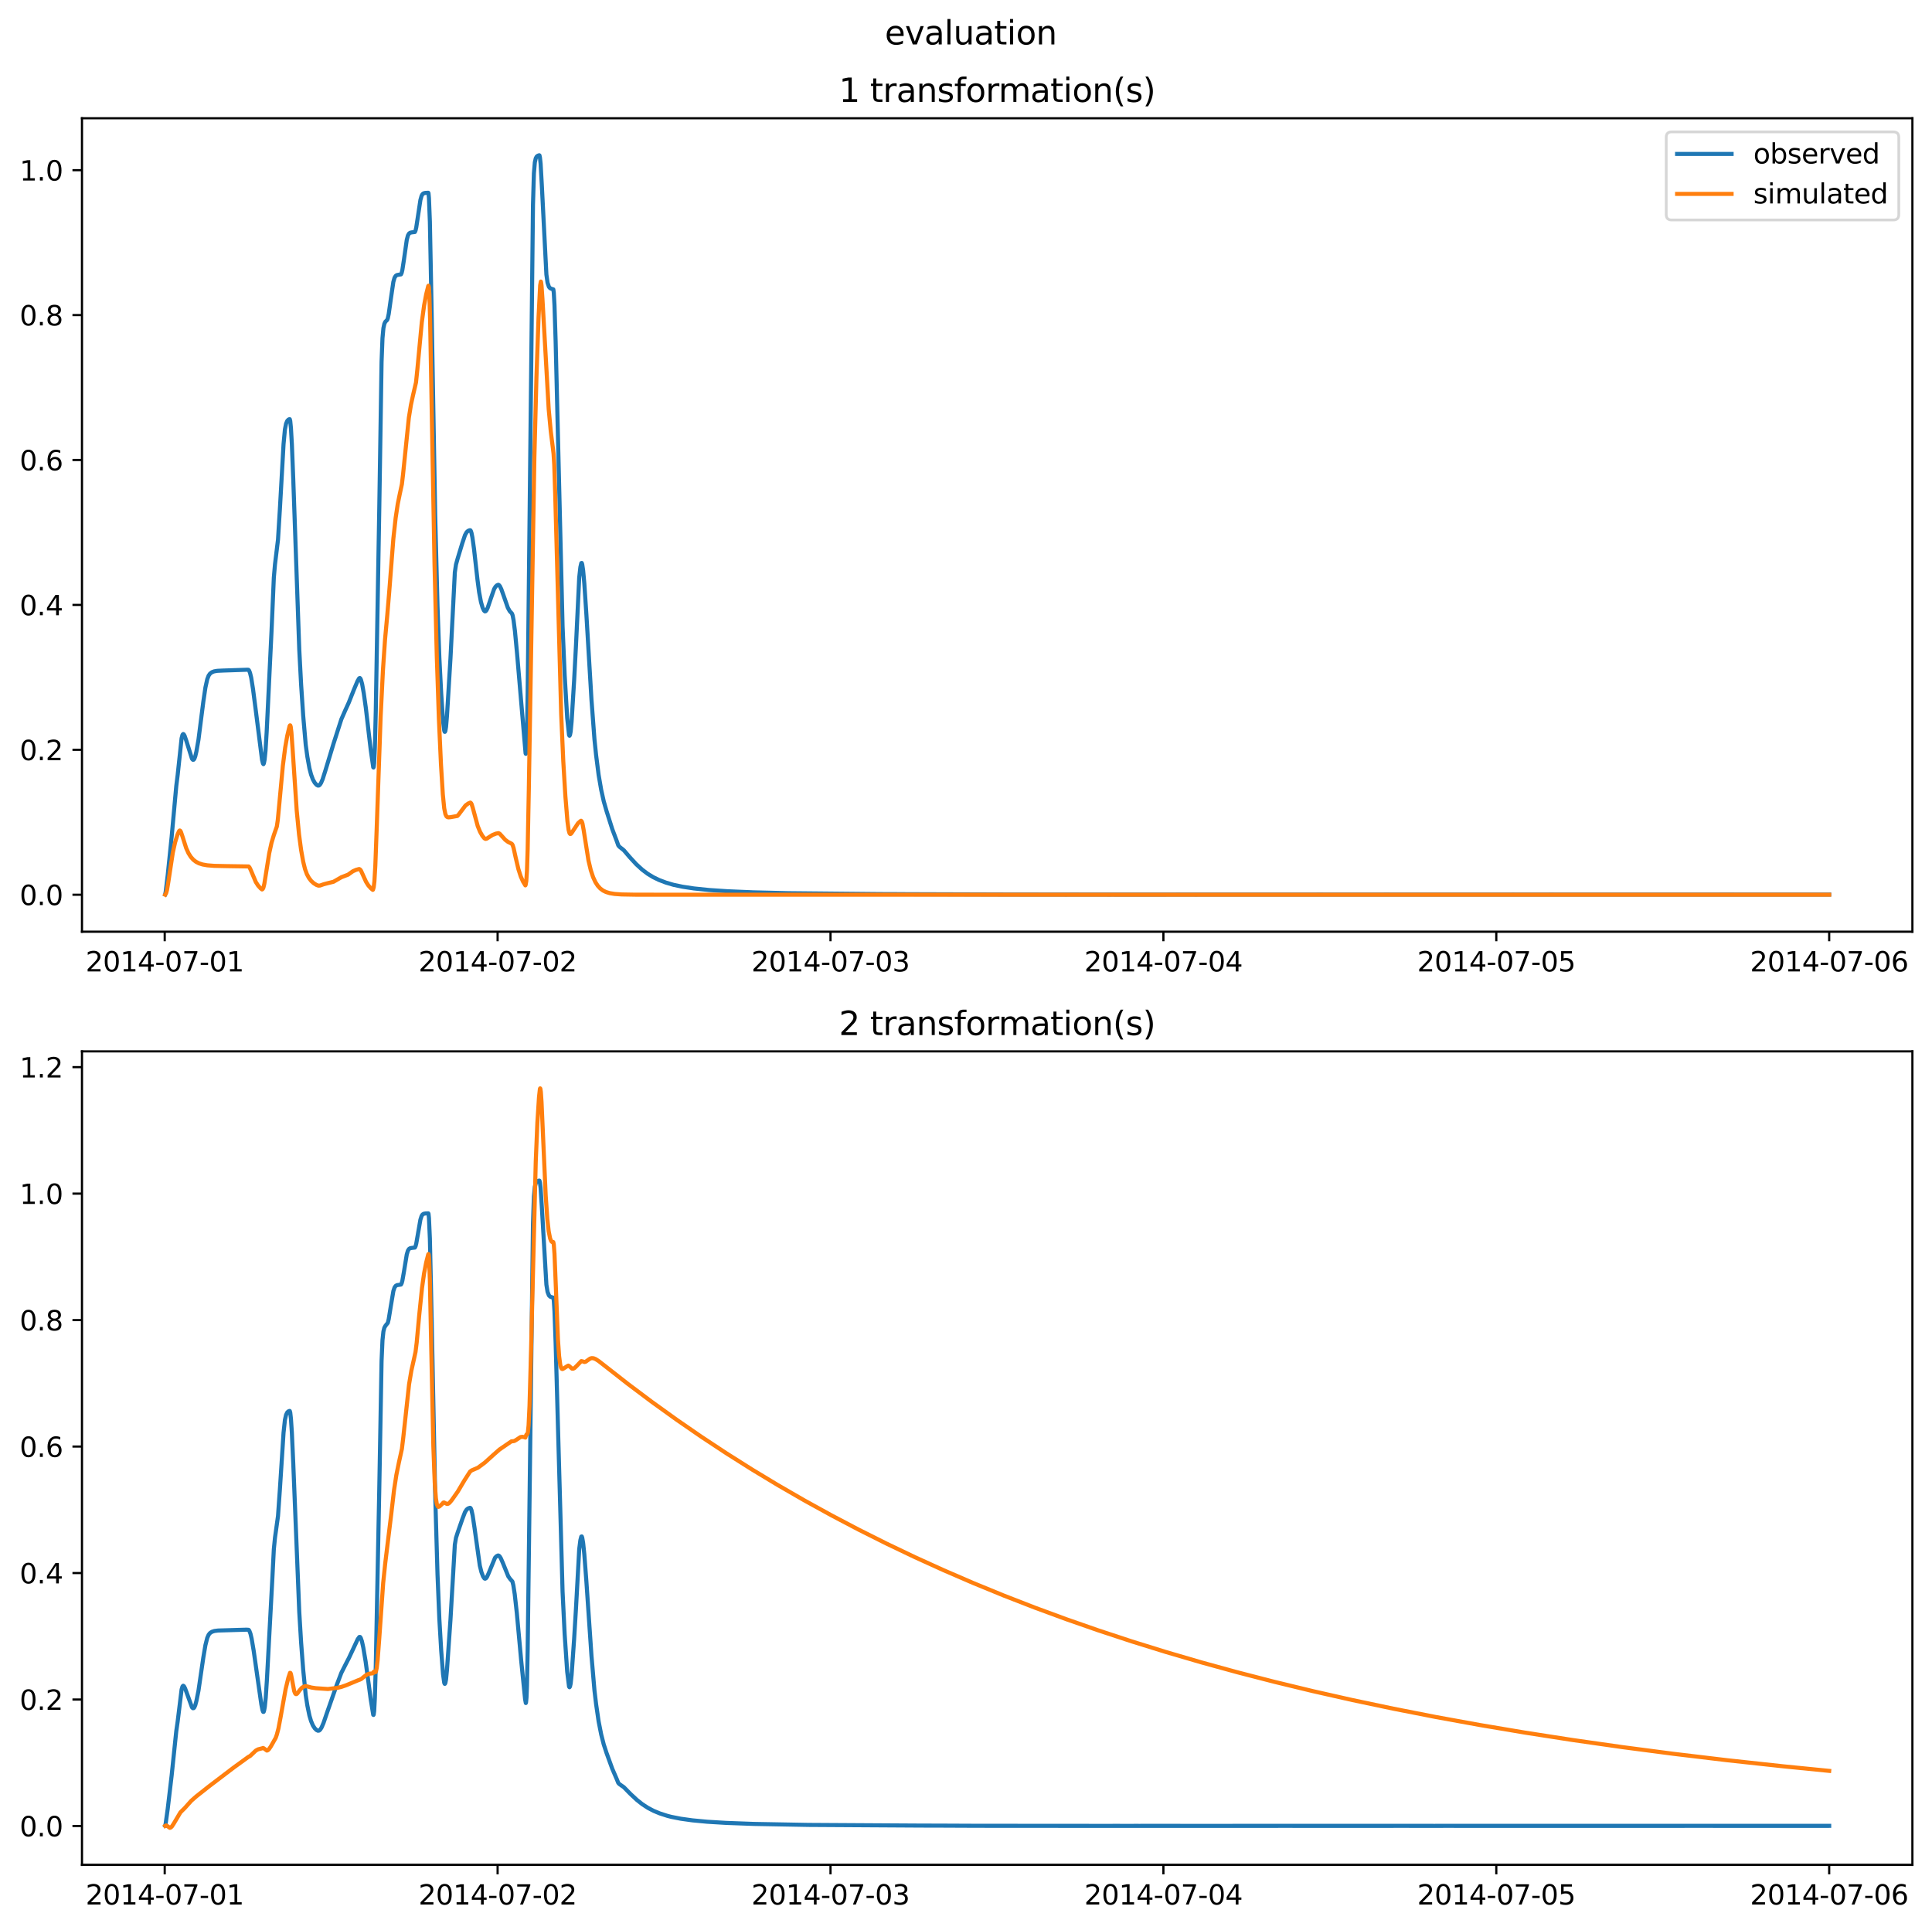 <?xml version="1.0" encoding="utf-8" standalone="no"?>
<!DOCTYPE svg PUBLIC "-//W3C//DTD SVG 1.1//EN"
  "http://www.w3.org/Graphics/SVG/1.1/DTD/svg11.dtd">
<svg xmlns:xlink="http://www.w3.org/1999/xlink" width="709.427pt" height="708.798pt" viewBox="0 0 709.427 708.798" xmlns="http://www.w3.org/2000/svg" version="1.1">
 <defs>
  <style type="text/css">*{stroke-linejoin: round; stroke-linecap: butt}</style>
 </defs>
 <g id="figure_1">
  <g id="patch_1">
   <path d="M 0 708.798 
L 709.427 708.798 
L 709.427 0 
L 0 0 
z
" style="fill: #ffffff"/>
  </g>
  <g id="axes_1">
   <g id="patch_2">
    <path d="M 30.103 342.2 
L 702.227 342.2 
L 702.227 43.44 
L 30.103 43.44 
z
" style="fill: #ffffff"/>
   </g>
   <g id="matplotlib.axis_1">
    <g id="xtick_1">
     <g id="line2d_1">
      <defs>
       <path id="m07d5204e53" d="M 0 0 
L 0 3.5 
" style="stroke: #000000; stroke-width: 0.8"/>
      </defs>
      <g>
       <use xlink:href="#m07d5204e53" x="60.484" y="342.2" style="stroke: #000000; stroke-width: 0.8"/>
      </g>
     </g>
     <g id="text_1">
      <!-- 2014-07-01 -->
      <g transform="translate(31.427 356.798) scale(0.1 -0.1)">
       <defs>
        <path id="DejaVuSans-32" d="M 1228 531 
L 3431 531 
L 3431 0 
L 469 0 
L 469 531 
Q 828 903 1448 1529 
Q 2069 2156 2228 2338 
Q 2531 2678 2651 2914 
Q 2772 3150 2772 3378 
Q 2772 3750 2511 3984 
Q 2250 4219 1831 4219 
Q 1534 4219 1204 4116 
Q 875 4013 500 3803 
L 500 4441 
Q 881 4594 1212 4672 
Q 1544 4750 1819 4750 
Q 2544 4750 2975 4387 
Q 3406 4025 3406 3419 
Q 3406 3131 3298 2873 
Q 3191 2616 2906 2266 
Q 2828 2175 2409 1742 
Q 1991 1309 1228 531 
z
" transform="scale(0.016)"/>
        <path id="DejaVuSans-30" d="M 2034 4250 
Q 1547 4250 1301 3770 
Q 1056 3291 1056 2328 
Q 1056 1369 1301 889 
Q 1547 409 2034 409 
Q 2525 409 2770 889 
Q 3016 1369 3016 2328 
Q 3016 3291 2770 3770 
Q 2525 4250 2034 4250 
z
M 2034 4750 
Q 2819 4750 3233 4129 
Q 3647 3509 3647 2328 
Q 3647 1150 3233 529 
Q 2819 -91 2034 -91 
Q 1250 -91 836 529 
Q 422 1150 422 2328 
Q 422 3509 836 4129 
Q 1250 4750 2034 4750 
z
" transform="scale(0.016)"/>
        <path id="DejaVuSans-31" d="M 794 531 
L 1825 531 
L 1825 4091 
L 703 3866 
L 703 4441 
L 1819 4666 
L 2450 4666 
L 2450 531 
L 3481 531 
L 3481 0 
L 794 0 
L 794 531 
z
" transform="scale(0.016)"/>
        <path id="DejaVuSans-34" d="M 2419 4116 
L 825 1625 
L 2419 1625 
L 2419 4116 
z
M 2253 4666 
L 3047 4666 
L 3047 1625 
L 3713 1625 
L 3713 1100 
L 3047 1100 
L 3047 0 
L 2419 0 
L 2419 1100 
L 313 1100 
L 313 1709 
L 2253 4666 
z
" transform="scale(0.016)"/>
        <path id="DejaVuSans-2d" d="M 313 2009 
L 1997 2009 
L 1997 1497 
L 313 1497 
L 313 2009 
z
" transform="scale(0.016)"/>
        <path id="DejaVuSans-37" d="M 525 4666 
L 3525 4666 
L 3525 4397 
L 1831 0 
L 1172 0 
L 2766 4134 
L 525 4134 
L 525 4666 
z
" transform="scale(0.016)"/>
       </defs>
       <use xlink:href="#DejaVuSans-32"/>
       <use xlink:href="#DejaVuSans-30" x="63.623"/>
       <use xlink:href="#DejaVuSans-31" x="127.246"/>
       <use xlink:href="#DejaVuSans-34" x="190.869"/>
       <use xlink:href="#DejaVuSans-2d" x="254.492"/>
       <use xlink:href="#DejaVuSans-30" x="290.576"/>
       <use xlink:href="#DejaVuSans-37" x="354.199"/>
       <use xlink:href="#DejaVuSans-2d" x="417.822"/>
       <use xlink:href="#DejaVuSans-30" x="453.906"/>
       <use xlink:href="#DejaVuSans-31" x="517.529"/>
      </g>
     </g>
    </g>
    <g id="xtick_2">
     <g id="line2d_2">
      <g>
       <use xlink:href="#m07d5204e53" x="182.723" y="342.2" style="stroke: #000000; stroke-width: 0.8"/>
      </g>
     </g>
     <g id="text_2">
      <!-- 2014-07-02 -->
      <g transform="translate(153.665 356.798) scale(0.1 -0.1)">
       <use xlink:href="#DejaVuSans-32"/>
       <use xlink:href="#DejaVuSans-30" x="63.623"/>
       <use xlink:href="#DejaVuSans-31" x="127.246"/>
       <use xlink:href="#DejaVuSans-34" x="190.869"/>
       <use xlink:href="#DejaVuSans-2d" x="254.492"/>
       <use xlink:href="#DejaVuSans-30" x="290.576"/>
       <use xlink:href="#DejaVuSans-37" x="354.199"/>
       <use xlink:href="#DejaVuSans-2d" x="417.822"/>
       <use xlink:href="#DejaVuSans-30" x="453.906"/>
       <use xlink:href="#DejaVuSans-32" x="517.529"/>
      </g>
     </g>
    </g>
    <g id="xtick_3">
     <g id="line2d_3">
      <g>
       <use xlink:href="#m07d5204e53" x="304.961" y="342.2" style="stroke: #000000; stroke-width: 0.8"/>
      </g>
     </g>
     <g id="text_3">
      <!-- 2014-07-03 -->
      <g transform="translate(275.903 356.798) scale(0.1 -0.1)">
       <defs>
        <path id="DejaVuSans-33" d="M 2597 2516 
Q 3050 2419 3304 2112 
Q 3559 1806 3559 1356 
Q 3559 666 3084 287 
Q 2609 -91 1734 -91 
Q 1441 -91 1130 -33 
Q 819 25 488 141 
L 488 750 
Q 750 597 1062 519 
Q 1375 441 1716 441 
Q 2309 441 2620 675 
Q 2931 909 2931 1356 
Q 2931 1769 2642 2001 
Q 2353 2234 1838 2234 
L 1294 2234 
L 1294 2753 
L 1863 2753 
Q 2328 2753 2575 2939 
Q 2822 3125 2822 3475 
Q 2822 3834 2567 4026 
Q 2313 4219 1838 4219 
Q 1578 4219 1281 4162 
Q 984 4106 628 3988 
L 628 4550 
Q 988 4650 1302 4700 
Q 1616 4750 1894 4750 
Q 2613 4750 3031 4423 
Q 3450 4097 3450 3541 
Q 3450 3153 3228 2886 
Q 3006 2619 2597 2516 
z
" transform="scale(0.016)"/>
       </defs>
       <use xlink:href="#DejaVuSans-32"/>
       <use xlink:href="#DejaVuSans-30" x="63.623"/>
       <use xlink:href="#DejaVuSans-31" x="127.246"/>
       <use xlink:href="#DejaVuSans-34" x="190.869"/>
       <use xlink:href="#DejaVuSans-2d" x="254.492"/>
       <use xlink:href="#DejaVuSans-30" x="290.576"/>
       <use xlink:href="#DejaVuSans-37" x="354.199"/>
       <use xlink:href="#DejaVuSans-2d" x="417.822"/>
       <use xlink:href="#DejaVuSans-30" x="453.906"/>
       <use xlink:href="#DejaVuSans-33" x="517.529"/>
      </g>
     </g>
    </g>
    <g id="xtick_4">
     <g id="line2d_4">
      <g>
       <use xlink:href="#m07d5204e53" x="427.199" y="342.2" style="stroke: #000000; stroke-width: 0.8"/>
      </g>
     </g>
     <g id="text_4">
      <!-- 2014-07-04 -->
      <g transform="translate(398.141 356.798) scale(0.1 -0.1)">
       <use xlink:href="#DejaVuSans-32"/>
       <use xlink:href="#DejaVuSans-30" x="63.623"/>
       <use xlink:href="#DejaVuSans-31" x="127.246"/>
       <use xlink:href="#DejaVuSans-34" x="190.869"/>
       <use xlink:href="#DejaVuSans-2d" x="254.492"/>
       <use xlink:href="#DejaVuSans-30" x="290.576"/>
       <use xlink:href="#DejaVuSans-37" x="354.199"/>
       <use xlink:href="#DejaVuSans-2d" x="417.822"/>
       <use xlink:href="#DejaVuSans-30" x="453.906"/>
       <use xlink:href="#DejaVuSans-34" x="517.529"/>
      </g>
     </g>
    </g>
    <g id="xtick_5">
     <g id="line2d_5">
      <g>
       <use xlink:href="#m07d5204e53" x="549.437" y="342.2" style="stroke: #000000; stroke-width: 0.8"/>
      </g>
     </g>
     <g id="text_5">
      <!-- 2014-07-05 -->
      <g transform="translate(520.38 356.798) scale(0.1 -0.1)">
       <defs>
        <path id="DejaVuSans-35" d="M 691 4666 
L 3169 4666 
L 3169 4134 
L 1269 4134 
L 1269 2991 
Q 1406 3038 1543 3061 
Q 1681 3084 1819 3084 
Q 2600 3084 3056 2656 
Q 3513 2228 3513 1497 
Q 3513 744 3044 326 
Q 2575 -91 1722 -91 
Q 1428 -91 1123 -41 
Q 819 9 494 109 
L 494 744 
Q 775 591 1075 516 
Q 1375 441 1709 441 
Q 2250 441 2565 725 
Q 2881 1009 2881 1497 
Q 2881 1984 2565 2268 
Q 2250 2553 1709 2553 
Q 1456 2553 1204 2497 
Q 953 2441 691 2322 
L 691 4666 
z
" transform="scale(0.016)"/>
       </defs>
       <use xlink:href="#DejaVuSans-32"/>
       <use xlink:href="#DejaVuSans-30" x="63.623"/>
       <use xlink:href="#DejaVuSans-31" x="127.246"/>
       <use xlink:href="#DejaVuSans-34" x="190.869"/>
       <use xlink:href="#DejaVuSans-2d" x="254.492"/>
       <use xlink:href="#DejaVuSans-30" x="290.576"/>
       <use xlink:href="#DejaVuSans-37" x="354.199"/>
       <use xlink:href="#DejaVuSans-2d" x="417.822"/>
       <use xlink:href="#DejaVuSans-30" x="453.906"/>
       <use xlink:href="#DejaVuSans-35" x="517.529"/>
      </g>
     </g>
    </g>
    <g id="xtick_6">
     <g id="line2d_6">
      <g>
       <use xlink:href="#m07d5204e53" x="671.676" y="342.2" style="stroke: #000000; stroke-width: 0.8"/>
      </g>
     </g>
     <g id="text_6">
      <!-- 2014-07-06 -->
      <g transform="translate(642.618 356.798) scale(0.1 -0.1)">
       <defs>
        <path id="DejaVuSans-36" d="M 2113 2584 
Q 1688 2584 1439 2293 
Q 1191 2003 1191 1497 
Q 1191 994 1439 701 
Q 1688 409 2113 409 
Q 2538 409 2786 701 
Q 3034 994 3034 1497 
Q 3034 2003 2786 2293 
Q 2538 2584 2113 2584 
z
M 3366 4563 
L 3366 3988 
Q 3128 4100 2886 4159 
Q 2644 4219 2406 4219 
Q 1781 4219 1451 3797 
Q 1122 3375 1075 2522 
Q 1259 2794 1537 2939 
Q 1816 3084 2150 3084 
Q 2853 3084 3261 2657 
Q 3669 2231 3669 1497 
Q 3669 778 3244 343 
Q 2819 -91 2113 -91 
Q 1303 -91 875 529 
Q 447 1150 447 2328 
Q 447 3434 972 4092 
Q 1497 4750 2381 4750 
Q 2619 4750 2861 4703 
Q 3103 4656 3366 4563 
z
" transform="scale(0.016)"/>
       </defs>
       <use xlink:href="#DejaVuSans-32"/>
       <use xlink:href="#DejaVuSans-30" x="63.623"/>
       <use xlink:href="#DejaVuSans-31" x="127.246"/>
       <use xlink:href="#DejaVuSans-34" x="190.869"/>
       <use xlink:href="#DejaVuSans-2d" x="254.492"/>
       <use xlink:href="#DejaVuSans-30" x="290.576"/>
       <use xlink:href="#DejaVuSans-37" x="354.199"/>
       <use xlink:href="#DejaVuSans-2d" x="417.822"/>
       <use xlink:href="#DejaVuSans-30" x="453.906"/>
       <use xlink:href="#DejaVuSans-36" x="517.529"/>
      </g>
     </g>
    </g>
   </g>
   <g id="matplotlib.axis_2">
    <g id="ytick_1">
     <g id="line2d_7">
      <defs>
       <path id="ma432efd059" d="M 0 0 
L -3.5 0 
" style="stroke: #000000; stroke-width: 0.8"/>
      </defs>
      <g>
       <use xlink:href="#ma432efd059" x="30.103" y="328.62" style="stroke: #000000; stroke-width: 0.8"/>
      </g>
     </g>
     <g id="text_7">
      <!-- 0.0 -->
      <g transform="translate(7.2 332.419) scale(0.1 -0.1)">
       <defs>
        <path id="DejaVuSans-2e" d="M 684 794 
L 1344 794 
L 1344 0 
L 684 0 
L 684 794 
z
" transform="scale(0.016)"/>
       </defs>
       <use xlink:href="#DejaVuSans-30"/>
       <use xlink:href="#DejaVuSans-2e" x="63.623"/>
       <use xlink:href="#DejaVuSans-30" x="95.41"/>
      </g>
     </g>
    </g>
    <g id="ytick_2">
     <g id="line2d_8">
      <g>
       <use xlink:href="#ma432efd059" x="30.103" y="275.396" style="stroke: #000000; stroke-width: 0.8"/>
      </g>
     </g>
     <g id="text_8">
      <!-- 0.2 -->
      <g transform="translate(7.2 279.195) scale(0.1 -0.1)">
       <use xlink:href="#DejaVuSans-30"/>
       <use xlink:href="#DejaVuSans-2e" x="63.623"/>
       <use xlink:href="#DejaVuSans-32" x="95.41"/>
      </g>
     </g>
    </g>
    <g id="ytick_3">
     <g id="line2d_9">
      <g>
       <use xlink:href="#ma432efd059" x="30.103" y="222.173" style="stroke: #000000; stroke-width: 0.8"/>
      </g>
     </g>
     <g id="text_9">
      <!-- 0.4 -->
      <g transform="translate(7.2 225.972) scale(0.1 -0.1)">
       <use xlink:href="#DejaVuSans-30"/>
       <use xlink:href="#DejaVuSans-2e" x="63.623"/>
       <use xlink:href="#DejaVuSans-34" x="95.41"/>
      </g>
     </g>
    </g>
    <g id="ytick_4">
     <g id="line2d_10">
      <g>
       <use xlink:href="#ma432efd059" x="30.103" y="168.949" style="stroke: #000000; stroke-width: 0.8"/>
      </g>
     </g>
     <g id="text_10">
      <!-- 0.6 -->
      <g transform="translate(7.2 172.748) scale(0.1 -0.1)">
       <use xlink:href="#DejaVuSans-30"/>
       <use xlink:href="#DejaVuSans-2e" x="63.623"/>
       <use xlink:href="#DejaVuSans-36" x="95.41"/>
      </g>
     </g>
    </g>
    <g id="ytick_5">
     <g id="line2d_11">
      <g>
       <use xlink:href="#ma432efd059" x="30.103" y="115.725" style="stroke: #000000; stroke-width: 0.8"/>
      </g>
     </g>
     <g id="text_11">
      <!-- 0.8 -->
      <g transform="translate(7.2 119.524) scale(0.1 -0.1)">
       <defs>
        <path id="DejaVuSans-38" d="M 2034 2216 
Q 1584 2216 1326 1975 
Q 1069 1734 1069 1313 
Q 1069 891 1326 650 
Q 1584 409 2034 409 
Q 2484 409 2743 651 
Q 3003 894 3003 1313 
Q 3003 1734 2745 1975 
Q 2488 2216 2034 2216 
z
M 1403 2484 
Q 997 2584 770 2862 
Q 544 3141 544 3541 
Q 544 4100 942 4425 
Q 1341 4750 2034 4750 
Q 2731 4750 3128 4425 
Q 3525 4100 3525 3541 
Q 3525 3141 3298 2862 
Q 3072 2584 2669 2484 
Q 3125 2378 3379 2068 
Q 3634 1759 3634 1313 
Q 3634 634 3220 271 
Q 2806 -91 2034 -91 
Q 1263 -91 848 271 
Q 434 634 434 1313 
Q 434 1759 690 2068 
Q 947 2378 1403 2484 
z
M 1172 3481 
Q 1172 3119 1398 2916 
Q 1625 2713 2034 2713 
Q 2441 2713 2670 2916 
Q 2900 3119 2900 3481 
Q 2900 3844 2670 4047 
Q 2441 4250 2034 4250 
Q 1625 4250 1398 4047 
Q 1172 3844 1172 3481 
z
" transform="scale(0.016)"/>
       </defs>
       <use xlink:href="#DejaVuSans-30"/>
       <use xlink:href="#DejaVuSans-2e" x="63.623"/>
       <use xlink:href="#DejaVuSans-38" x="95.41"/>
      </g>
     </g>
    </g>
    <g id="ytick_6">
     <g id="line2d_12">
      <g>
       <use xlink:href="#ma432efd059" x="30.103" y="62.501" style="stroke: #000000; stroke-width: 0.8"/>
      </g>
     </g>
     <g id="text_12">
      <!-- 1.0 -->
      <g transform="translate(7.2 66.301) scale(0.1 -0.1)">
       <use xlink:href="#DejaVuSans-31"/>
       <use xlink:href="#DejaVuSans-2e" x="63.623"/>
       <use xlink:href="#DejaVuSans-30" x="95.41"/>
      </g>
     </g>
    </g>
   </g>
   <g id="line2d_13">
    <path d="M 60.654 328.452 
L 60.824 327.658 
L 61.588 321.389 
L 63.031 307.34 
L 64.729 288.703 
L 65.238 284.644 
L 66.681 271.155 
L 67.021 269.861 
L 67.275 269.594 
L 67.445 269.676 
L 67.785 270.25 
L 68.379 271.947 
L 70.501 278.7 
L 70.841 279.058 
L 71.095 279.03 
L 71.35 278.728 
L 71.69 277.845 
L 72.114 276.038 
L 72.878 271.68 
L 73.812 264.339 
L 74.661 257.739 
L 75.425 252.533 
L 76.104 249.459 
L 76.613 248.135 
L 77.122 247.415 
L 77.802 246.903 
L 78.65 246.577 
L 79.839 246.381 
L 82.046 246.277 
L 90.789 245.982 
L 91.214 246.004 
L 91.468 246.276 
L 91.808 247.133 
L 92.232 248.864 
L 92.912 253.123 
L 94.015 261.654 
L 96.222 279.093 
L 96.562 280.42 
L 96.731 280.664 
L 96.901 280.359 
L 97.156 279.048 
L 97.495 275.765 
L 97.92 268.875 
L 99.703 231.824 
L 100.551 212.173 
L 100.976 207.277 
L 102.079 198.226 
L 102.758 187.251 
L 104.117 163.138 
L 104.626 157.711 
L 105.05 155.593 
L 105.475 154.581 
L 105.899 154.134 
L 106.324 153.942 
L 106.409 153.98 
L 106.578 154.634 
L 106.833 157.275 
L 107.173 163.108 
L 107.682 175.962 
L 109.889 238.547 
L 110.568 251.431 
L 111.332 262.883 
L 112.266 273.594 
L 112.86 277.92 
L 113.624 282.179 
L 114.218 284.463 
L 114.897 286.302 
L 115.577 287.513 
L 116.256 288.263 
L 116.765 288.538 
L 117.105 288.501 
L 117.444 288.234 
L 117.868 287.6 
L 118.463 286.218 
L 119.481 283.012 
L 122.452 273.191 
L 125.339 264.185 
L 126.782 260.884 
L 128.055 258.09 
L 130.007 253.17 
L 131.281 250.149 
L 131.875 249.14 
L 132.13 249.027 
L 132.299 249.162 
L 132.554 249.698 
L 132.978 251.258 
L 133.573 254.61 
L 134.337 260.025 
L 135.44 269.537 
L 136.119 275.288 
L 137.053 281.818 
L 137.138 281.89 
L 137.223 281.698 
L 137.393 280.248 
L 137.647 274.742 
L 137.987 261.09 
L 139.26 187.338 
L 140.109 132.977 
L 140.449 124.201 
L 140.788 120.537 
L 141.128 118.955 
L 141.467 118.21 
L 141.892 117.77 
L 142.146 117.547 
L 142.401 116.897 
L 142.741 115.287 
L 143.505 109.866 
L 144.438 103.539 
L 144.863 102.042 
L 145.287 101.333 
L 145.712 101.042 
L 146.391 100.896 
L 147.24 100.772 
L 147.494 100.216 
L 147.749 99.147 
L 148.343 95.279 
L 149.362 88.129 
L 149.786 86.497 
L 150.211 85.758 
L 150.635 85.472 
L 151.314 85.333 
L 152.333 85.219 
L 152.588 84.654 
L 152.842 83.566 
L 153.521 79.114 
L 154.37 73.475 
L 154.795 71.955 
L 155.134 71.331 
L 155.559 71.002 
L 156.153 70.853 
L 157.256 70.797 
L 157.341 70.932 
L 157.511 72.76 
L 157.851 81.401 
L 158.53 116.567 
L 159.803 189.271 
L 160.652 222.746 
L 161.331 241.53 
L 162.01 254.841 
L 162.689 264.753 
L 163.114 268.338 
L 163.283 268.791 
L 163.368 268.794 
L 163.538 268.435 
L 163.793 266.906 
L 164.132 262.881 
L 165.406 241.924 
L 167.018 210.185 
L 167.443 207.332 
L 168.037 205.187 
L 169.735 199.584 
L 170.754 196.518 
L 171.348 195.468 
L 171.857 195 
L 172.451 194.74 
L 172.706 194.757 
L 172.876 194.978 
L 173.13 195.725 
L 173.47 197.39 
L 174.064 201.675 
L 175.337 212.987 
L 175.932 217.505 
L 176.611 221.108 
L 177.205 223.17 
L 177.714 224.243 
L 178.054 224.548 
L 178.309 224.494 
L 178.648 224.122 
L 179.073 223.245 
L 180.091 220.23 
L 181.449 216.324 
L 181.959 215.474 
L 182.468 214.982 
L 182.977 214.775 
L 183.232 214.9 
L 183.572 215.317 
L 184.081 216.387 
L 185.015 219.021 
L 186.458 223.169 
L 187.137 224.418 
L 187.731 225.063 
L 187.986 225.341 
L 188.24 226.036 
L 188.58 227.811 
L 189.089 231.811 
L 189.853 239.901 
L 192.994 276.709 
L 193.079 276.871 
L 193.164 276.565 
L 193.334 274.453 
L 193.503 269.592 
L 193.758 254.589 
L 194.183 215.648 
L 195.71 75.152 
L 196.05 63.691 
L 196.39 59.647 
L 196.729 58.142 
L 197.069 57.514 
L 197.493 57.189 
L 198.002 57.02 
L 198.087 57.06 
L 198.257 57.786 
L 198.512 60.112 
L 198.936 67.625 
L 200.634 100.824 
L 201.058 103.84 
L 201.568 105.361 
L 201.992 105.85 
L 202.586 106.104 
L 203.181 106.287 
L 203.35 107.493 
L 203.605 112.043 
L 204.029 125.382 
L 206.576 230.067 
L 207.34 247.914 
L 208.274 263.724 
L 208.953 269.979 
L 209.123 270.231 
L 209.293 269.973 
L 209.547 268.685 
L 209.887 265.052 
L 210.82 249.915 
L 211.5 237.044 
L 212.688 212.125 
L 213.112 208.324 
L 213.452 206.816 
L 213.622 206.773 
L 213.792 207.28 
L 214.131 209.546 
L 214.556 214.26 
L 215.32 225.681 
L 217.187 256.982 
L 218.291 271.611 
L 218.885 277.338 
L 219.819 284.647 
L 220.752 290.072 
L 221.686 294.274 
L 222.705 297.841 
L 224.827 304.535 
L 226.525 309.044 
L 227.034 310.503 
L 227.458 311.004 
L 229.071 312.291 
L 231.278 314.87 
L 233.655 317.444 
L 235.777 319.388 
L 237.815 320.927 
L 239.852 322.165 
L 241.974 323.195 
L 244.521 324.162 
L 247.322 324.987 
L 250.633 325.682 
L 254.792 326.311 
L 260.395 326.89 
L 267.101 327.34 
L 276.524 327.738 
L 289.596 328.052 
L 323.127 328.379 
L 329.409 328.402 
L 333.229 328.426 
L 368.542 328.535 
L 373.296 328.546 
L 379.832 328.551 
L 391.801 328.567 
L 393.159 328.551 
L 400.035 328.556 
L 400.714 328.56 
L 404.364 328.564 
L 405.298 328.556 
L 406.911 328.569 
L 408.439 328.565 
L 412.683 328.571 
L 424.737 328.57 
L 428.048 328.571 
L 428.642 328.558 
L 430.68 328.556 
L 432.632 328.551 
L 439.508 328.568 
L 440.357 328.555 
L 482.801 328.555 
L 485.093 328.549 
L 486.536 328.557 
L 488.403 328.555 
L 491.204 328.558 
L 493.751 328.565 
L 494.345 328.557 
L 505.72 328.555 
L 507.078 328.555 
L 509.625 328.551 
L 512.426 328.559 
L 514.039 328.557 
L 518.284 328.556 
L 522.868 328.556 
L 524.65 328.561 
L 549.013 328.56 
L 550.796 328.559 
L 555.634 328.552 
L 556.823 328.554 
L 560.388 328.56 
L 561.491 328.553 
L 565.311 328.559 
L 566.839 328.555 
L 569.81 328.552 
L 577.026 328.56 
L 582.629 328.559 
L 583.732 328.555 
L 593.919 328.559 
L 597.059 328.558 
L 598.163 328.555 
L 601.049 328.559 
L 604.699 328.557 
L 605.973 328.553 
L 614.546 328.553 
L 627.11 328.558 
L 636.278 328.548 
L 636.787 328.555 
L 639.164 328.556 
L 644.766 328.563 
L 654.953 328.557 
L 656.056 328.555 
L 667.262 328.555 
L 670.827 328.564 
L 671.676 328.554 
L 671.676 328.554 
" clip-path="url(#pe55ed52bca)" style="fill: none; stroke: #1f77b4; stroke-width: 1.5; stroke-linecap: square"/>
   </g>
   <g id="line2d_14">
    <path d="M 60.654 328.602 
L 60.994 328.075 
L 61.333 326.853 
L 61.843 323.765 
L 63.455 313.168 
L 64.304 309.351 
L 65.153 306.602 
L 65.747 305.238 
L 66.002 305.027 
L 66.172 305.1 
L 66.427 305.513 
L 66.936 307.004 
L 68.379 311.532 
L 69.228 313.397 
L 70.077 314.741 
L 71.01 315.784 
L 71.944 316.506 
L 73.048 317.079 
L 74.406 317.515 
L 76.104 317.815 
L 78.65 318.015 
L 83.234 318.112 
L 91.299 318.236 
L 91.638 318.615 
L 92.063 319.506 
L 93.93 323.949 
L 94.779 325.271 
L 95.713 326.301 
L 96.222 326.683 
L 96.477 326.516 
L 96.731 325.992 
L 97.071 324.579 
L 97.665 320.855 
L 98.854 313.404 
L 99.703 309.531 
L 100.551 306.732 
L 101.655 303.557 
L 101.994 301.225 
L 102.589 294.987 
L 103.862 281.246 
L 104.711 274.626 
L 105.475 270.253 
L 106.324 266.698 
L 106.494 266.417 
L 106.578 266.421 
L 106.748 266.905 
L 107.003 268.963 
L 107.427 274.884 
L 108.955 297.732 
L 109.804 306.466 
L 110.568 312.218 
L 111.332 316.479 
L 112.011 319.224 
L 112.69 321.078 
L 113.454 322.49 
L 114.303 323.585 
L 115.237 324.424 
L 116.256 325.047 
L 116.935 325.285 
L 117.529 325.24 
L 118.887 324.764 
L 120.415 324.362 
L 122.452 323.864 
L 125.339 322.201 
L 127.8 321.255 
L 129.583 319.99 
L 130.771 319.469 
L 131.875 319.177 
L 132.215 319.333 
L 132.554 319.789 
L 133.148 321.094 
L 134.422 323.896 
L 135.27 325.23 
L 136.204 326.272 
L 136.883 326.837 
L 136.968 326.763 
L 137.223 325.879 
L 137.478 323.758 
L 137.817 317.961 
L 138.326 304.197 
L 139.77 263.129 
L 140.618 246.125 
L 141.382 234.912 
L 142.231 225.674 
L 142.91 217.548 
L 144.438 197.88 
L 145.287 190.197 
L 146.051 185.125 
L 146.815 181.365 
L 147.579 177.819 
L 148.004 174.188 
L 150.126 153.463 
L 150.89 148.716 
L 151.654 145.19 
L 152.757 140.455 
L 153.267 135.565 
L 154.88 118.418 
L 155.728 112.194 
L 156.492 108.092 
L 157.256 105.033 
L 157.341 104.938 
L 157.511 105.707 
L 157.681 108.519 
L 157.935 117.508 
L 158.53 150.904 
L 159.548 206.97 
L 160.397 241.315 
L 161.161 263.975 
L 161.925 280.77 
L 162.604 291.753 
L 163.114 296.869 
L 163.538 298.98 
L 163.878 299.752 
L 164.217 300.084 
L 164.642 300.204 
L 165.49 300.135 
L 167.952 299.688 
L 168.377 299.23 
L 170.923 295.85 
L 171.942 295.103 
L 172.706 294.78 
L 172.961 294.95 
L 173.215 295.441 
L 173.64 296.842 
L 175.422 303.414 
L 176.271 305.493 
L 177.12 306.988 
L 177.884 307.925 
L 178.309 308.119 
L 178.733 308.022 
L 179.497 307.522 
L 180.855 306.673 
L 182.128 306.17 
L 183.062 306.003 
L 183.487 306.217 
L 184.081 306.853 
L 185.524 308.452 
L 186.543 309.211 
L 187.646 309.756 
L 187.986 309.975 
L 188.24 310.39 
L 188.58 311.431 
L 189.344 314.908 
L 190.363 319.242 
L 191.211 321.889 
L 192.06 323.8 
L 192.909 325.193 
L 192.994 325.086 
L 193.249 323.641 
L 193.503 319.802 
L 193.758 311.875 
L 194.183 289.867 
L 196.22 168.012 
L 196.984 138.575 
L 197.748 116.714 
L 198.342 104.81 
L 198.597 103.408 
L 198.682 103.613 
L 198.851 104.882 
L 199.191 109.873 
L 201.483 150.301 
L 202.247 158.466 
L 203.011 164.525 
L 203.265 166.658 
L 203.52 170.776 
L 203.86 181.165 
L 206.067 262.316 
L 206.831 279.514 
L 207.595 292.271 
L 208.359 301.578 
L 208.783 304.782 
L 209.123 306.024 
L 209.377 306.319 
L 209.632 306.25 
L 209.972 305.836 
L 212.264 302.357 
L 213.197 301.532 
L 213.367 301.45 
L 213.622 301.684 
L 213.876 302.431 
L 214.301 304.765 
L 216.084 316.027 
L 216.932 319.591 
L 217.781 322.155 
L 218.63 323.993 
L 219.479 325.308 
L 220.413 326.327 
L 221.431 327.085 
L 222.535 327.626 
L 223.893 328.038 
L 225.676 328.332 
L 228.307 328.518 
L 233.316 328.606 
L 255.981 328.62 
L 671.676 328.62 
L 671.676 328.62 
" clip-path="url(#pe55ed52bca)" style="fill: none; stroke: #ff7f0e; stroke-width: 1.5; stroke-linecap: square"/>
   </g>
   <g id="patch_3">
    <path d="M 30.103 342.2 
L 30.103 43.44 
" style="fill: none; stroke: #000000; stroke-width: 0.8; stroke-linejoin: miter; stroke-linecap: square"/>
   </g>
   <g id="patch_4">
    <path d="M 702.227 342.2 
L 702.227 43.44 
" style="fill: none; stroke: #000000; stroke-width: 0.8; stroke-linejoin: miter; stroke-linecap: square"/>
   </g>
   <g id="patch_5">
    <path d="M 30.103 342.2 
L 702.227 342.2 
" style="fill: none; stroke: #000000; stroke-width: 0.8; stroke-linejoin: miter; stroke-linecap: square"/>
   </g>
   <g id="patch_6">
    <path d="M 30.103 43.44 
L 702.227 43.44 
" style="fill: none; stroke: #000000; stroke-width: 0.8; stroke-linejoin: miter; stroke-linecap: square"/>
   </g>
   <g id="text_13">
    <!-- 1 transformation(s) -->
    <g transform="translate(308.05 37.44) scale(0.12 -0.12)">
     <defs>
      <path id="DejaVuSans-20" transform="scale(0.016)"/>
      <path id="DejaVuSans-74" d="M 1172 4494 
L 1172 3500 
L 2356 3500 
L 2356 3053 
L 1172 3053 
L 1172 1153 
Q 1172 725 1289 603 
Q 1406 481 1766 481 
L 2356 481 
L 2356 0 
L 1766 0 
Q 1100 0 847 248 
Q 594 497 594 1153 
L 594 3053 
L 172 3053 
L 172 3500 
L 594 3500 
L 594 4494 
L 1172 4494 
z
" transform="scale(0.016)"/>
      <path id="DejaVuSans-72" d="M 2631 2963 
Q 2534 3019 2420 3045 
Q 2306 3072 2169 3072 
Q 1681 3072 1420 2755 
Q 1159 2438 1159 1844 
L 1159 0 
L 581 0 
L 581 3500 
L 1159 3500 
L 1159 2956 
Q 1341 3275 1631 3429 
Q 1922 3584 2338 3584 
Q 2397 3584 2469 3576 
Q 2541 3569 2628 3553 
L 2631 2963 
z
" transform="scale(0.016)"/>
      <path id="DejaVuSans-61" d="M 2194 1759 
Q 1497 1759 1228 1600 
Q 959 1441 959 1056 
Q 959 750 1161 570 
Q 1363 391 1709 391 
Q 2188 391 2477 730 
Q 2766 1069 2766 1631 
L 2766 1759 
L 2194 1759 
z
M 3341 1997 
L 3341 0 
L 2766 0 
L 2766 531 
Q 2569 213 2275 61 
Q 1981 -91 1556 -91 
Q 1019 -91 701 211 
Q 384 513 384 1019 
Q 384 1609 779 1909 
Q 1175 2209 1959 2209 
L 2766 2209 
L 2766 2266 
Q 2766 2663 2505 2880 
Q 2244 3097 1772 3097 
Q 1472 3097 1187 3025 
Q 903 2953 641 2809 
L 641 3341 
Q 956 3463 1253 3523 
Q 1550 3584 1831 3584 
Q 2591 3584 2966 3190 
Q 3341 2797 3341 1997 
z
" transform="scale(0.016)"/>
      <path id="DejaVuSans-6e" d="M 3513 2113 
L 3513 0 
L 2938 0 
L 2938 2094 
Q 2938 2591 2744 2837 
Q 2550 3084 2163 3084 
Q 1697 3084 1428 2787 
Q 1159 2491 1159 1978 
L 1159 0 
L 581 0 
L 581 3500 
L 1159 3500 
L 1159 2956 
Q 1366 3272 1645 3428 
Q 1925 3584 2291 3584 
Q 2894 3584 3203 3211 
Q 3513 2838 3513 2113 
z
" transform="scale(0.016)"/>
      <path id="DejaVuSans-73" d="M 2834 3397 
L 2834 2853 
Q 2591 2978 2328 3040 
Q 2066 3103 1784 3103 
Q 1356 3103 1142 2972 
Q 928 2841 928 2578 
Q 928 2378 1081 2264 
Q 1234 2150 1697 2047 
L 1894 2003 
Q 2506 1872 2764 1633 
Q 3022 1394 3022 966 
Q 3022 478 2636 193 
Q 2250 -91 1575 -91 
Q 1294 -91 989 -36 
Q 684 19 347 128 
L 347 722 
Q 666 556 975 473 
Q 1284 391 1588 391 
Q 1994 391 2212 530 
Q 2431 669 2431 922 
Q 2431 1156 2273 1281 
Q 2116 1406 1581 1522 
L 1381 1569 
Q 847 1681 609 1914 
Q 372 2147 372 2553 
Q 372 3047 722 3315 
Q 1072 3584 1716 3584 
Q 2034 3584 2315 3537 
Q 2597 3491 2834 3397 
z
" transform="scale(0.016)"/>
      <path id="DejaVuSans-66" d="M 2375 4863 
L 2375 4384 
L 1825 4384 
Q 1516 4384 1395 4259 
Q 1275 4134 1275 3809 
L 1275 3500 
L 2222 3500 
L 2222 3053 
L 1275 3053 
L 1275 0 
L 697 0 
L 697 3053 
L 147 3053 
L 147 3500 
L 697 3500 
L 697 3744 
Q 697 4328 969 4595 
Q 1241 4863 1831 4863 
L 2375 4863 
z
" transform="scale(0.016)"/>
      <path id="DejaVuSans-6f" d="M 1959 3097 
Q 1497 3097 1228 2736 
Q 959 2375 959 1747 
Q 959 1119 1226 758 
Q 1494 397 1959 397 
Q 2419 397 2687 759 
Q 2956 1122 2956 1747 
Q 2956 2369 2687 2733 
Q 2419 3097 1959 3097 
z
M 1959 3584 
Q 2709 3584 3137 3096 
Q 3566 2609 3566 1747 
Q 3566 888 3137 398 
Q 2709 -91 1959 -91 
Q 1206 -91 779 398 
Q 353 888 353 1747 
Q 353 2609 779 3096 
Q 1206 3584 1959 3584 
z
" transform="scale(0.016)"/>
      <path id="DejaVuSans-6d" d="M 3328 2828 
Q 3544 3216 3844 3400 
Q 4144 3584 4550 3584 
Q 5097 3584 5394 3201 
Q 5691 2819 5691 2113 
L 5691 0 
L 5113 0 
L 5113 2094 
Q 5113 2597 4934 2840 
Q 4756 3084 4391 3084 
Q 3944 3084 3684 2787 
Q 3425 2491 3425 1978 
L 3425 0 
L 2847 0 
L 2847 2094 
Q 2847 2600 2669 2842 
Q 2491 3084 2119 3084 
Q 1678 3084 1418 2786 
Q 1159 2488 1159 1978 
L 1159 0 
L 581 0 
L 581 3500 
L 1159 3500 
L 1159 2956 
Q 1356 3278 1631 3431 
Q 1906 3584 2284 3584 
Q 2666 3584 2933 3390 
Q 3200 3197 3328 2828 
z
" transform="scale(0.016)"/>
      <path id="DejaVuSans-69" d="M 603 3500 
L 1178 3500 
L 1178 0 
L 603 0 
L 603 3500 
z
M 603 4863 
L 1178 4863 
L 1178 4134 
L 603 4134 
L 603 4863 
z
" transform="scale(0.016)"/>
      <path id="DejaVuSans-28" d="M 1984 4856 
Q 1566 4138 1362 3434 
Q 1159 2731 1159 2009 
Q 1159 1288 1364 580 
Q 1569 -128 1984 -844 
L 1484 -844 
Q 1016 -109 783 600 
Q 550 1309 550 2009 
Q 550 2706 781 3412 
Q 1013 4119 1484 4856 
L 1984 4856 
z
" transform="scale(0.016)"/>
      <path id="DejaVuSans-29" d="M 513 4856 
L 1013 4856 
Q 1481 4119 1714 3412 
Q 1947 2706 1947 2009 
Q 1947 1309 1714 600 
Q 1481 -109 1013 -844 
L 513 -844 
Q 928 -128 1133 580 
Q 1338 1288 1338 2009 
Q 1338 2731 1133 3434 
Q 928 4138 513 4856 
z
" transform="scale(0.016)"/>
     </defs>
     <use xlink:href="#DejaVuSans-31"/>
     <use xlink:href="#DejaVuSans-20" x="63.623"/>
     <use xlink:href="#DejaVuSans-74" x="95.41"/>
     <use xlink:href="#DejaVuSans-72" x="134.619"/>
     <use xlink:href="#DejaVuSans-61" x="175.732"/>
     <use xlink:href="#DejaVuSans-6e" x="237.012"/>
     <use xlink:href="#DejaVuSans-73" x="300.391"/>
     <use xlink:href="#DejaVuSans-66" x="352.49"/>
     <use xlink:href="#DejaVuSans-6f" x="387.695"/>
     <use xlink:href="#DejaVuSans-72" x="448.877"/>
     <use xlink:href="#DejaVuSans-6d" x="488.24"/>
     <use xlink:href="#DejaVuSans-61" x="585.652"/>
     <use xlink:href="#DejaVuSans-74" x="646.932"/>
     <use xlink:href="#DejaVuSans-69" x="686.141"/>
     <use xlink:href="#DejaVuSans-6f" x="713.924"/>
     <use xlink:href="#DejaVuSans-6e" x="775.105"/>
     <use xlink:href="#DejaVuSans-28" x="838.484"/>
     <use xlink:href="#DejaVuSans-73" x="877.498"/>
     <use xlink:href="#DejaVuSans-29" x="929.598"/>
    </g>
   </g>
   <g id="legend_1">
    <g id="patch_7">
     <path d="M 613.833 80.796 
L 695.227 80.796 
Q 697.227 80.796 697.227 78.796 
L 697.227 50.44 
Q 697.227 48.44 695.227 48.44 
L 613.833 48.44 
Q 611.833 48.44 611.833 50.44 
L 611.833 78.796 
Q 611.833 80.796 613.833 80.796 
z
" style="fill: #ffffff; opacity: 0.8; stroke: #cccccc; stroke-linejoin: miter"/>
    </g>
    <g id="line2d_15">
     <path d="M 615.833 56.538 
L 625.833 56.538 
L 635.833 56.538 
" style="fill: none; stroke: #1f77b4; stroke-width: 1.5; stroke-linecap: square"/>
    </g>
    <g id="text_14">
     <!-- observed -->
     <g transform="translate(643.833 60.038) scale(0.1 -0.1)">
      <defs>
       <path id="DejaVuSans-62" d="M 3116 1747 
Q 3116 2381 2855 2742 
Q 2594 3103 2138 3103 
Q 1681 3103 1420 2742 
Q 1159 2381 1159 1747 
Q 1159 1113 1420 752 
Q 1681 391 2138 391 
Q 2594 391 2855 752 
Q 3116 1113 3116 1747 
z
M 1159 2969 
Q 1341 3281 1617 3432 
Q 1894 3584 2278 3584 
Q 2916 3584 3314 3078 
Q 3713 2572 3713 1747 
Q 3713 922 3314 415 
Q 2916 -91 2278 -91 
Q 1894 -91 1617 61 
Q 1341 213 1159 525 
L 1159 0 
L 581 0 
L 581 4863 
L 1159 4863 
L 1159 2969 
z
" transform="scale(0.016)"/>
       <path id="DejaVuSans-65" d="M 3597 1894 
L 3597 1613 
L 953 1613 
Q 991 1019 1311 708 
Q 1631 397 2203 397 
Q 2534 397 2845 478 
Q 3156 559 3463 722 
L 3463 178 
Q 3153 47 2828 -22 
Q 2503 -91 2169 -91 
Q 1331 -91 842 396 
Q 353 884 353 1716 
Q 353 2575 817 3079 
Q 1281 3584 2069 3584 
Q 2775 3584 3186 3129 
Q 3597 2675 3597 1894 
z
M 3022 2063 
Q 3016 2534 2758 2815 
Q 2500 3097 2075 3097 
Q 1594 3097 1305 2825 
Q 1016 2553 972 2059 
L 3022 2063 
z
" transform="scale(0.016)"/>
       <path id="DejaVuSans-76" d="M 191 3500 
L 800 3500 
L 1894 563 
L 2988 3500 
L 3597 3500 
L 2284 0 
L 1503 0 
L 191 3500 
z
" transform="scale(0.016)"/>
       <path id="DejaVuSans-64" d="M 2906 2969 
L 2906 4863 
L 3481 4863 
L 3481 0 
L 2906 0 
L 2906 525 
Q 2725 213 2448 61 
Q 2172 -91 1784 -91 
Q 1150 -91 751 415 
Q 353 922 353 1747 
Q 353 2572 751 3078 
Q 1150 3584 1784 3584 
Q 2172 3584 2448 3432 
Q 2725 3281 2906 2969 
z
M 947 1747 
Q 947 1113 1208 752 
Q 1469 391 1925 391 
Q 2381 391 2643 752 
Q 2906 1113 2906 1747 
Q 2906 2381 2643 2742 
Q 2381 3103 1925 3103 
Q 1469 3103 1208 2742 
Q 947 2381 947 1747 
z
" transform="scale(0.016)"/>
      </defs>
      <use xlink:href="#DejaVuSans-6f"/>
      <use xlink:href="#DejaVuSans-62" x="61.182"/>
      <use xlink:href="#DejaVuSans-73" x="124.658"/>
      <use xlink:href="#DejaVuSans-65" x="176.758"/>
      <use xlink:href="#DejaVuSans-72" x="238.281"/>
      <use xlink:href="#DejaVuSans-76" x="279.395"/>
      <use xlink:href="#DejaVuSans-65" x="338.574"/>
      <use xlink:href="#DejaVuSans-64" x="400.098"/>
     </g>
    </g>
    <g id="line2d_16">
     <path d="M 615.833 71.217 
L 625.833 71.217 
L 635.833 71.217 
" style="fill: none; stroke: #ff7f0e; stroke-width: 1.5; stroke-linecap: square"/>
    </g>
    <g id="text_15">
     <!-- simulated -->
     <g transform="translate(643.833 74.717) scale(0.1 -0.1)">
      <defs>
       <path id="DejaVuSans-75" d="M 544 1381 
L 544 3500 
L 1119 3500 
L 1119 1403 
Q 1119 906 1312 657 
Q 1506 409 1894 409 
Q 2359 409 2629 706 
Q 2900 1003 2900 1516 
L 2900 3500 
L 3475 3500 
L 3475 0 
L 2900 0 
L 2900 538 
Q 2691 219 2414 64 
Q 2138 -91 1772 -91 
Q 1169 -91 856 284 
Q 544 659 544 1381 
z
M 1991 3584 
L 1991 3584 
z
" transform="scale(0.016)"/>
       <path id="DejaVuSans-6c" d="M 603 4863 
L 1178 4863 
L 1178 0 
L 603 0 
L 603 4863 
z
" transform="scale(0.016)"/>
      </defs>
      <use xlink:href="#DejaVuSans-73"/>
      <use xlink:href="#DejaVuSans-69" x="52.1"/>
      <use xlink:href="#DejaVuSans-6d" x="79.883"/>
      <use xlink:href="#DejaVuSans-75" x="177.295"/>
      <use xlink:href="#DejaVuSans-6c" x="240.674"/>
      <use xlink:href="#DejaVuSans-61" x="268.457"/>
      <use xlink:href="#DejaVuSans-74" x="329.736"/>
      <use xlink:href="#DejaVuSans-65" x="368.945"/>
      <use xlink:href="#DejaVuSans-64" x="430.469"/>
     </g>
    </g>
   </g>
  </g>
  <g id="axes_2">
   <g id="patch_8">
    <path d="M 30.103 684.92 
L 702.227 684.92 
L 702.227 386.16 
L 30.103 386.16 
z
" style="fill: #ffffff"/>
   </g>
   <g id="matplotlib.axis_3">
    <g id="xtick_7">
     <g id="line2d_17">
      <g>
       <use xlink:href="#m07d5204e53" x="60.484" y="684.92" style="stroke: #000000; stroke-width: 0.8"/>
      </g>
     </g>
     <g id="text_16">
      <!-- 2014-07-01 -->
      <g transform="translate(31.427 699.518) scale(0.1 -0.1)">
       <use xlink:href="#DejaVuSans-32"/>
       <use xlink:href="#DejaVuSans-30" x="63.623"/>
       <use xlink:href="#DejaVuSans-31" x="127.246"/>
       <use xlink:href="#DejaVuSans-34" x="190.869"/>
       <use xlink:href="#DejaVuSans-2d" x="254.492"/>
       <use xlink:href="#DejaVuSans-30" x="290.576"/>
       <use xlink:href="#DejaVuSans-37" x="354.199"/>
       <use xlink:href="#DejaVuSans-2d" x="417.822"/>
       <use xlink:href="#DejaVuSans-30" x="453.906"/>
       <use xlink:href="#DejaVuSans-31" x="517.529"/>
      </g>
     </g>
    </g>
    <g id="xtick_8">
     <g id="line2d_18">
      <g>
       <use xlink:href="#m07d5204e53" x="182.723" y="684.92" style="stroke: #000000; stroke-width: 0.8"/>
      </g>
     </g>
     <g id="text_17">
      <!-- 2014-07-02 -->
      <g transform="translate(153.665 699.518) scale(0.1 -0.1)">
       <use xlink:href="#DejaVuSans-32"/>
       <use xlink:href="#DejaVuSans-30" x="63.623"/>
       <use xlink:href="#DejaVuSans-31" x="127.246"/>
       <use xlink:href="#DejaVuSans-34" x="190.869"/>
       <use xlink:href="#DejaVuSans-2d" x="254.492"/>
       <use xlink:href="#DejaVuSans-30" x="290.576"/>
       <use xlink:href="#DejaVuSans-37" x="354.199"/>
       <use xlink:href="#DejaVuSans-2d" x="417.822"/>
       <use xlink:href="#DejaVuSans-30" x="453.906"/>
       <use xlink:href="#DejaVuSans-32" x="517.529"/>
      </g>
     </g>
    </g>
    <g id="xtick_9">
     <g id="line2d_19">
      <g>
       <use xlink:href="#m07d5204e53" x="304.961" y="684.92" style="stroke: #000000; stroke-width: 0.8"/>
      </g>
     </g>
     <g id="text_18">
      <!-- 2014-07-03 -->
      <g transform="translate(275.903 699.518) scale(0.1 -0.1)">
       <use xlink:href="#DejaVuSans-32"/>
       <use xlink:href="#DejaVuSans-30" x="63.623"/>
       <use xlink:href="#DejaVuSans-31" x="127.246"/>
       <use xlink:href="#DejaVuSans-34" x="190.869"/>
       <use xlink:href="#DejaVuSans-2d" x="254.492"/>
       <use xlink:href="#DejaVuSans-30" x="290.576"/>
       <use xlink:href="#DejaVuSans-37" x="354.199"/>
       <use xlink:href="#DejaVuSans-2d" x="417.822"/>
       <use xlink:href="#DejaVuSans-30" x="453.906"/>
       <use xlink:href="#DejaVuSans-33" x="517.529"/>
      </g>
     </g>
    </g>
    <g id="xtick_10">
     <g id="line2d_20">
      <g>
       <use xlink:href="#m07d5204e53" x="427.199" y="684.92" style="stroke: #000000; stroke-width: 0.8"/>
      </g>
     </g>
     <g id="text_19">
      <!-- 2014-07-04 -->
      <g transform="translate(398.141 699.518) scale(0.1 -0.1)">
       <use xlink:href="#DejaVuSans-32"/>
       <use xlink:href="#DejaVuSans-30" x="63.623"/>
       <use xlink:href="#DejaVuSans-31" x="127.246"/>
       <use xlink:href="#DejaVuSans-34" x="190.869"/>
       <use xlink:href="#DejaVuSans-2d" x="254.492"/>
       <use xlink:href="#DejaVuSans-30" x="290.576"/>
       <use xlink:href="#DejaVuSans-37" x="354.199"/>
       <use xlink:href="#DejaVuSans-2d" x="417.822"/>
       <use xlink:href="#DejaVuSans-30" x="453.906"/>
       <use xlink:href="#DejaVuSans-34" x="517.529"/>
      </g>
     </g>
    </g>
    <g id="xtick_11">
     <g id="line2d_21">
      <g>
       <use xlink:href="#m07d5204e53" x="549.437" y="684.92" style="stroke: #000000; stroke-width: 0.8"/>
      </g>
     </g>
     <g id="text_20">
      <!-- 2014-07-05 -->
      <g transform="translate(520.38 699.518) scale(0.1 -0.1)">
       <use xlink:href="#DejaVuSans-32"/>
       <use xlink:href="#DejaVuSans-30" x="63.623"/>
       <use xlink:href="#DejaVuSans-31" x="127.246"/>
       <use xlink:href="#DejaVuSans-34" x="190.869"/>
       <use xlink:href="#DejaVuSans-2d" x="254.492"/>
       <use xlink:href="#DejaVuSans-30" x="290.576"/>
       <use xlink:href="#DejaVuSans-37" x="354.199"/>
       <use xlink:href="#DejaVuSans-2d" x="417.822"/>
       <use xlink:href="#DejaVuSans-30" x="453.906"/>
       <use xlink:href="#DejaVuSans-35" x="517.529"/>
      </g>
     </g>
    </g>
    <g id="xtick_12">
     <g id="line2d_22">
      <g>
       <use xlink:href="#m07d5204e53" x="671.676" y="684.92" style="stroke: #000000; stroke-width: 0.8"/>
      </g>
     </g>
     <g id="text_21">
      <!-- 2014-07-06 -->
      <g transform="translate(642.618 699.518) scale(0.1 -0.1)">
       <use xlink:href="#DejaVuSans-32"/>
       <use xlink:href="#DejaVuSans-30" x="63.623"/>
       <use xlink:href="#DejaVuSans-31" x="127.246"/>
       <use xlink:href="#DejaVuSans-34" x="190.869"/>
       <use xlink:href="#DejaVuSans-2d" x="254.492"/>
       <use xlink:href="#DejaVuSans-30" x="290.576"/>
       <use xlink:href="#DejaVuSans-37" x="354.199"/>
       <use xlink:href="#DejaVuSans-2d" x="417.822"/>
       <use xlink:href="#DejaVuSans-30" x="453.906"/>
       <use xlink:href="#DejaVuSans-36" x="517.529"/>
      </g>
     </g>
    </g>
   </g>
   <g id="matplotlib.axis_4">
    <g id="ytick_7">
     <g id="line2d_23">
      <g>
       <use xlink:href="#ma432efd059" x="30.103" y="670.661" style="stroke: #000000; stroke-width: 0.8"/>
      </g>
     </g>
     <g id="text_22">
      <!-- 0.0 -->
      <g transform="translate(7.2 674.46) scale(0.1 -0.1)">
       <use xlink:href="#DejaVuSans-30"/>
       <use xlink:href="#DejaVuSans-2e" x="63.623"/>
       <use xlink:href="#DejaVuSans-30" x="95.41"/>
      </g>
     </g>
    </g>
    <g id="ytick_8">
     <g id="line2d_24">
      <g>
       <use xlink:href="#ma432efd059" x="30.103" y="624.208" style="stroke: #000000; stroke-width: 0.8"/>
      </g>
     </g>
     <g id="text_23">
      <!-- 0.2 -->
      <g transform="translate(7.2 628.007) scale(0.1 -0.1)">
       <use xlink:href="#DejaVuSans-30"/>
       <use xlink:href="#DejaVuSans-2e" x="63.623"/>
       <use xlink:href="#DejaVuSans-32" x="95.41"/>
      </g>
     </g>
    </g>
    <g id="ytick_9">
     <g id="line2d_25">
      <g>
       <use xlink:href="#ma432efd059" x="30.103" y="577.755" style="stroke: #000000; stroke-width: 0.8"/>
      </g>
     </g>
     <g id="text_24">
      <!-- 0.4 -->
      <g transform="translate(7.2 581.554) scale(0.1 -0.1)">
       <use xlink:href="#DejaVuSans-30"/>
       <use xlink:href="#DejaVuSans-2e" x="63.623"/>
       <use xlink:href="#DejaVuSans-34" x="95.41"/>
      </g>
     </g>
    </g>
    <g id="ytick_10">
     <g id="line2d_26">
      <g>
       <use xlink:href="#ma432efd059" x="30.103" y="531.301" style="stroke: #000000; stroke-width: 0.8"/>
      </g>
     </g>
     <g id="text_25">
      <!-- 0.6 -->
      <g transform="translate(7.2 535.101) scale(0.1 -0.1)">
       <use xlink:href="#DejaVuSans-30"/>
       <use xlink:href="#DejaVuSans-2e" x="63.623"/>
       <use xlink:href="#DejaVuSans-36" x="95.41"/>
      </g>
     </g>
    </g>
    <g id="ytick_11">
     <g id="line2d_27">
      <g>
       <use xlink:href="#ma432efd059" x="30.103" y="484.848" style="stroke: #000000; stroke-width: 0.8"/>
      </g>
     </g>
     <g id="text_26">
      <!-- 0.8 -->
      <g transform="translate(7.2 488.647) scale(0.1 -0.1)">
       <use xlink:href="#DejaVuSans-30"/>
       <use xlink:href="#DejaVuSans-2e" x="63.623"/>
       <use xlink:href="#DejaVuSans-38" x="95.41"/>
      </g>
     </g>
    </g>
    <g id="ytick_12">
     <g id="line2d_28">
      <g>
       <use xlink:href="#ma432efd059" x="30.103" y="438.395" style="stroke: #000000; stroke-width: 0.8"/>
      </g>
     </g>
     <g id="text_27">
      <!-- 1.0 -->
      <g transform="translate(7.2 442.194) scale(0.1 -0.1)">
       <use xlink:href="#DejaVuSans-31"/>
       <use xlink:href="#DejaVuSans-2e" x="63.623"/>
       <use xlink:href="#DejaVuSans-30" x="95.41"/>
      </g>
     </g>
    </g>
    <g id="ytick_13">
     <g id="line2d_29">
      <g>
       <use xlink:href="#ma432efd059" x="30.103" y="391.941" style="stroke: #000000; stroke-width: 0.8"/>
      </g>
     </g>
     <g id="text_28">
      <!-- 1.2 -->
      <g transform="translate(7.2 395.741) scale(0.1 -0.1)">
       <use xlink:href="#DejaVuSans-31"/>
       <use xlink:href="#DejaVuSans-2e" x="63.623"/>
       <use xlink:href="#DejaVuSans-32" x="95.41"/>
      </g>
     </g>
    </g>
   </g>
   <g id="line2d_30">
    <path d="M 60.654 670.515 
L 60.824 669.822 
L 61.588 664.35 
L 63.031 652.088 
L 64.729 635.822 
L 65.238 632.279 
L 66.681 620.507 
L 67.021 619.377 
L 67.275 619.144 
L 67.53 619.304 
L 67.955 620.087 
L 68.634 621.938 
L 70.501 627.091 
L 70.841 627.404 
L 71.095 627.379 
L 71.35 627.116 
L 71.69 626.345 
L 72.114 624.768 
L 72.878 620.964 
L 73.812 614.557 
L 74.661 608.796 
L 75.425 604.253 
L 76.104 601.57 
L 76.613 600.415 
L 77.122 599.786 
L 77.802 599.339 
L 78.735 599.036 
L 80.093 598.864 
L 82.98 598.777 
L 90.535 598.552 
L 91.299 598.609 
L 91.553 598.934 
L 91.978 600.063 
L 92.402 601.866 
L 93.166 606.375 
L 94.524 615.944 
L 95.967 626.028 
L 96.392 628.117 
L 96.647 628.748 
L 96.816 628.736 
L 96.986 628.232 
L 97.241 626.847 
L 97.58 623.527 
L 98.005 617.047 
L 99.957 580.688 
L 100.551 569.027 
L 100.976 564.754 
L 102.079 556.855 
L 102.758 547.275 
L 104.117 526.23 
L 104.626 521.493 
L 105.05 519.644 
L 105.475 518.761 
L 105.899 518.371 
L 106.324 518.204 
L 106.409 518.237 
L 106.578 518.807 
L 106.833 521.112 
L 107.173 526.203 
L 107.682 537.422 
L 109.889 592.047 
L 110.568 603.291 
L 111.332 613.287 
L 112.266 622.635 
L 112.86 626.411 
L 113.624 630.128 
L 114.218 632.122 
L 114.897 633.726 
L 115.577 634.783 
L 116.256 635.438 
L 116.765 635.678 
L 117.189 635.607 
L 117.614 635.225 
L 118.123 634.394 
L 118.802 632.793 
L 120.076 629.064 
L 123.556 619.108 
L 125.339 614.423 
L 126.867 611.393 
L 128.14 608.927 
L 131.366 602.025 
L 131.96 601.232 
L 132.215 601.229 
L 132.469 601.587 
L 132.894 602.816 
L 133.403 605.143 
L 134.252 610.216 
L 135.355 618.344 
L 136.119 624.114 
L 137.053 629.813 
L 137.138 629.875 
L 137.223 629.708 
L 137.393 628.443 
L 137.647 623.637 
L 137.987 611.722 
L 139.26 547.352 
L 140.109 499.905 
L 140.449 492.245 
L 140.788 489.048 
L 141.128 487.667 
L 141.552 486.915 
L 142.401 485.871 
L 142.741 484.466 
L 143.505 479.735 
L 144.438 474.212 
L 144.863 472.906 
L 145.287 472.286 
L 145.797 472.005 
L 146.645 471.888 
L 147.24 471.797 
L 147.494 471.311 
L 147.749 470.379 
L 148.343 467.003 
L 149.362 460.762 
L 149.786 459.338 
L 150.211 458.693 
L 150.635 458.443 
L 151.399 458.316 
L 152.333 458.223 
L 152.588 457.729 
L 152.842 456.78 
L 153.521 452.894 
L 154.37 447.973 
L 154.795 446.646 
L 155.134 446.101 
L 155.559 445.814 
L 156.238 445.675 
L 157.256 445.635 
L 157.341 445.753 
L 157.511 447.348 
L 157.851 454.89 
L 158.53 485.583 
L 159.803 549.038 
L 160.652 578.255 
L 161.331 594.649 
L 162.01 606.268 
L 162.689 614.918 
L 163.114 618.047 
L 163.283 618.443 
L 163.368 618.446 
L 163.538 618.132 
L 163.793 616.798 
L 164.132 613.284 
L 165.406 594.993 
L 167.018 567.292 
L 167.443 564.802 
L 168.037 562.93 
L 169.82 557.792 
L 170.754 555.364 
L 171.348 554.447 
L 171.857 554.038 
L 172.536 553.792 
L 172.706 553.827 
L 172.876 554.019 
L 173.13 554.671 
L 173.555 556.585 
L 174.234 561.091 
L 176.186 575.021 
L 176.781 577.42 
L 177.375 578.99 
L 177.884 579.741 
L 178.139 579.834 
L 178.478 579.655 
L 178.818 579.192 
L 179.412 577.885 
L 181.789 572.114 
L 182.383 571.534 
L 182.892 571.3 
L 183.147 571.352 
L 183.487 571.659 
L 183.911 572.353 
L 184.675 574.102 
L 186.628 578.946 
L 187.307 579.909 
L 188.155 580.864 
L 188.495 582.229 
L 189.004 585.497 
L 189.768 592.362 
L 191.381 609.919 
L 192.824 624.166 
L 193.079 625.495 
L 193.164 625.228 
L 193.334 623.385 
L 193.503 619.142 
L 193.758 606.048 
L 194.183 572.06 
L 195.71 449.436 
L 196.05 439.433 
L 196.39 435.903 
L 196.729 434.59 
L 197.069 434.042 
L 197.493 433.758 
L 198.002 433.611 
L 198.087 433.646 
L 198.257 434.28 
L 198.512 436.31 
L 198.936 442.867 
L 200.634 471.843 
L 201.058 474.475 
L 201.568 475.802 
L 202.077 476.277 
L 202.671 476.464 
L 203.181 476.61 
L 203.35 477.663 
L 203.605 481.635 
L 204.029 493.277 
L 206.576 584.645 
L 207.34 600.221 
L 208.274 614.02 
L 208.953 619.48 
L 209.123 619.7 
L 209.293 619.474 
L 209.547 618.35 
L 209.887 615.179 
L 210.82 601.968 
L 211.5 590.734 
L 212.688 568.986 
L 213.112 565.668 
L 213.452 564.352 
L 213.622 564.314 
L 213.792 564.757 
L 214.131 566.734 
L 214.556 570.848 
L 215.32 580.817 
L 217.187 608.136 
L 218.291 620.904 
L 218.885 625.902 
L 219.819 632.282 
L 220.752 637.017 
L 221.686 640.684 
L 222.705 643.798 
L 224.827 649.64 
L 226.525 653.575 
L 227.034 654.848 
L 227.458 655.286 
L 229.071 656.41 
L 231.533 658.916 
L 233.825 661.053 
L 235.777 662.603 
L 237.9 663.997 
L 240.022 665.107 
L 242.314 666.052 
L 245.03 666.927 
L 246.473 667.302 
L 249.954 667.987 
L 254.283 668.588 
L 259.716 669.101 
L 266.592 669.52 
L 276.863 669.9 
L 296.897 670.262 
L 338.237 670.507 
L 345.198 670.523 
L 356.233 670.572 
L 358.695 670.578 
L 361.921 670.586 
L 363.873 670.589 
L 371.258 670.586 
L 376.097 670.597 
L 405.638 670.614 
L 406.826 670.614 
L 410.391 670.607 
L 412.599 670.616 
L 415.485 670.614 
L 417.437 670.606 
L 418.371 670.613 
L 419.22 670.608 
L 422.276 670.607 
L 451.222 670.616 
L 453.429 670.607 
L 458.862 670.61 
L 473.633 670.601 
L 474.397 670.604 
L 477.368 670.609 
L 479.15 670.606 
L 492.563 670.609 
L 494.176 670.605 
L 504.362 670.605 
L 505.211 670.606 
L 516.925 670.603 
L 519.048 670.608 
L 521.425 670.607 
L 524.565 670.606 
L 526.772 670.611 
L 528.131 670.605 
L 533.479 670.603 
L 535.601 670.61 
L 617.602 670.606 
L 619.3 670.603 
L 670.317 670.61 
L 671.676 670.604 
L 671.676 670.604 
" clip-path="url(#pb20f8d3c6d)" style="fill: none; stroke: #1f77b4; stroke-width: 1.5; stroke-linecap: square"/>
   </g>
   <g id="line2d_31">
    <path d="M 60.654 670.645 
L 60.994 670.445 
L 61.248 670.542 
L 62.352 671.34 
L 62.692 671.232 
L 63.116 670.834 
L 63.795 669.798 
L 66.257 665.643 
L 67.87 664.041 
L 70.247 661.388 
L 72.114 659.753 
L 76.783 656.066 
L 85.781 649.219 
L 91.214 645.279 
L 91.808 644.97 
L 92.572 644.259 
L 93.93 642.967 
L 94.779 642.501 
L 95.628 642.292 
L 96.307 642.118 
L 96.562 642 
L 96.816 642.099 
L 98.005 642.959 
L 98.344 642.835 
L 98.769 642.437 
L 99.448 641.444 
L 101.231 638.304 
L 101.655 637.099 
L 102.249 634.835 
L 103.013 630.791 
L 104.881 620.373 
L 105.899 616.173 
L 106.494 614.402 
L 106.663 614.461 
L 106.833 614.874 
L 107.173 616.533 
L 108.022 621.09 
L 108.361 621.956 
L 108.616 622.216 
L 108.87 622.217 
L 109.21 621.945 
L 110.059 620.781 
L 110.823 619.915 
L 111.502 619.48 
L 112.011 619.313 
L 112.605 619.343 
L 114.388 619.813 
L 116.001 620.056 
L 120.415 620.351 
L 123.811 619.926 
L 125.254 619.61 
L 127.121 618.961 
L 131.535 617.123 
L 132.13 616.913 
L 132.724 616.624 
L 133.658 615.836 
L 134.676 615.07 
L 135.44 614.756 
L 136.289 614.649 
L 136.968 614.566 
L 137.223 614.015 
L 137.393 613.976 
L 137.902 614.169 
L 138.072 613.842 
L 138.326 612.661 
L 138.666 609.731 
L 139.26 601.837 
L 140.703 581.422 
L 141.467 574.07 
L 143.674 556.017 
L 144.693 547.258 
L 145.542 541.732 
L 146.476 537.152 
L 147.579 532.135 
L 148.089 527.917 
L 150.211 508.425 
L 151.06 503.377 
L 151.993 499.242 
L 152.588 496.506 
L 153.012 493.079 
L 153.946 482.979 
L 154.964 473.048 
L 155.728 467.646 
L 156.492 463.7 
L 157.256 460.691 
L 157.341 460.583 
L 157.426 460.875 
L 157.596 462.892 
L 157.851 470.345 
L 158.36 495.61 
L 159.124 531.246 
L 159.633 544.602 
L 160.058 550.255 
L 160.397 552.411 
L 160.737 553.288 
L 160.991 553.448 
L 161.331 553.312 
L 162.435 552.312 
L 162.774 551.892 
L 163.029 551.832 
L 163.453 552.044 
L 164.132 552.384 
L 164.557 552.315 
L 165.066 551.946 
L 165.83 551.045 
L 168.037 547.926 
L 170.584 543.636 
L 172.621 540.469 
L 173.215 540.05 
L 175.507 539.058 
L 178.054 537.169 
L 181.364 534.174 
L 183.402 532.384 
L 187.816 529.369 
L 188.24 529.358 
L 188.835 529.259 
L 189.429 528.93 
L 191.127 527.813 
L 191.806 527.714 
L 192.57 527.853 
L 192.909 528.002 
L 193.079 527.402 
L 193.334 526.851 
L 193.673 526.677 
L 193.843 526.04 
L 194.098 523.478 
L 194.437 516.291 
L 194.947 498.223 
L 196.729 426.59 
L 197.323 412.366 
L 197.918 402.976 
L 198.257 399.906 
L 198.342 399.74 
L 198.427 399.878 
L 198.597 401.056 
L 198.851 404.762 
L 199.361 416.257 
L 200.379 439.103 
L 200.974 447.668 
L 201.483 452.231 
L 201.992 454.821 
L 202.417 455.875 
L 202.756 456.19 
L 203.011 456.195 
L 203.096 456.141 
L 203.181 456.229 
L 203.35 457.09 
L 203.605 460.458 
L 204.029 470.764 
L 204.878 491.974 
L 205.303 498.08 
L 205.727 501.299 
L 206.067 502.441 
L 206.321 502.771 
L 206.576 502.824 
L 207.001 502.602 
L 208.019 501.936 
L 208.359 501.722 
L 208.698 501.566 
L 209.038 501.773 
L 210.057 502.691 
L 210.481 502.705 
L 210.99 502.434 
L 211.754 501.695 
L 213.452 499.912 
L 213.876 500.005 
L 214.64 500.239 
L 215.065 500.127 
L 215.744 499.643 
L 216.678 498.989 
L 217.272 498.815 
L 217.951 498.87 
L 218.715 499.177 
L 219.819 499.882 
L 222.28 501.801 
L 230.599 508.316 
L 239.428 514.942 
L 248.426 521.417 
L 257.509 527.681 
L 266.761 533.791 
L 276.184 539.745 
L 285.691 545.49 
L 295.369 551.079 
L 305.216 556.51 
L 315.232 561.782 
L 325.504 566.934 
L 335.945 571.923 
L 346.556 576.746 
L 357.422 581.441 
L 368.542 586.004 
L 379.917 590.429 
L 391.546 594.714 
L 403.431 598.857 
L 415.654 602.883 
L 428.218 606.785 
L 441.121 610.56 
L 454.363 614.201 
L 468.03 617.728 
L 482.122 621.135 
L 496.637 624.414 
L 511.662 627.58 
L 527.197 630.626 
L 543.326 633.561 
L 560.048 636.377 
L 577.45 639.08 
L 595.616 641.675 
L 614.546 644.153 
L 634.325 646.516 
L 655.038 648.764 
L 671.676 650.418 
L 671.676 650.418 
" clip-path="url(#pb20f8d3c6d)" style="fill: none; stroke: #ff7f0e; stroke-width: 1.5; stroke-linecap: square"/>
   </g>
   <g id="patch_9">
    <path d="M 30.103 684.92 
L 30.103 386.16 
" style="fill: none; stroke: #000000; stroke-width: 0.8; stroke-linejoin: miter; stroke-linecap: square"/>
   </g>
   <g id="patch_10">
    <path d="M 702.227 684.92 
L 702.227 386.16 
" style="fill: none; stroke: #000000; stroke-width: 0.8; stroke-linejoin: miter; stroke-linecap: square"/>
   </g>
   <g id="patch_11">
    <path d="M 30.103 684.92 
L 702.227 684.92 
" style="fill: none; stroke: #000000; stroke-width: 0.8; stroke-linejoin: miter; stroke-linecap: square"/>
   </g>
   <g id="patch_12">
    <path d="M 30.103 386.16 
L 702.227 386.16 
" style="fill: none; stroke: #000000; stroke-width: 0.8; stroke-linejoin: miter; stroke-linecap: square"/>
   </g>
   <g id="text_29">
    <!-- 2 transformation(s) -->
    <g transform="translate(308.05 380.16) scale(0.12 -0.12)">
     <use xlink:href="#DejaVuSans-32"/>
     <use xlink:href="#DejaVuSans-20" x="63.623"/>
     <use xlink:href="#DejaVuSans-74" x="95.41"/>
     <use xlink:href="#DejaVuSans-72" x="134.619"/>
     <use xlink:href="#DejaVuSans-61" x="175.732"/>
     <use xlink:href="#DejaVuSans-6e" x="237.012"/>
     <use xlink:href="#DejaVuSans-73" x="300.391"/>
     <use xlink:href="#DejaVuSans-66" x="352.49"/>
     <use xlink:href="#DejaVuSans-6f" x="387.695"/>
     <use xlink:href="#DejaVuSans-72" x="448.877"/>
     <use xlink:href="#DejaVuSans-6d" x="488.24"/>
     <use xlink:href="#DejaVuSans-61" x="585.652"/>
     <use xlink:href="#DejaVuSans-74" x="646.932"/>
     <use xlink:href="#DejaVuSans-69" x="686.141"/>
     <use xlink:href="#DejaVuSans-6f" x="713.924"/>
     <use xlink:href="#DejaVuSans-6e" x="775.105"/>
     <use xlink:href="#DejaVuSans-28" x="838.484"/>
     <use xlink:href="#DejaVuSans-73" x="877.498"/>
     <use xlink:href="#DejaVuSans-29" x="929.598"/>
    </g>
   </g>
  </g>
  <g id="text_30">
   <!-- evaluation -->
   <g transform="translate(324.904 16.318) scale(0.12 -0.12)">
    <use xlink:href="#DejaVuSans-65"/>
    <use xlink:href="#DejaVuSans-76" x="61.523"/>
    <use xlink:href="#DejaVuSans-61" x="120.703"/>
    <use xlink:href="#DejaVuSans-6c" x="181.982"/>
    <use xlink:href="#DejaVuSans-75" x="209.766"/>
    <use xlink:href="#DejaVuSans-61" x="273.145"/>
    <use xlink:href="#DejaVuSans-74" x="334.424"/>
    <use xlink:href="#DejaVuSans-69" x="373.633"/>
    <use xlink:href="#DejaVuSans-6f" x="401.416"/>
    <use xlink:href="#DejaVuSans-6e" x="462.598"/>
   </g>
  </g>
 </g>
 <defs>
  <clipPath id="pe55ed52bca">
   <rect x="30.103" y="43.44" width="672.124" height="298.76"/>
  </clipPath>
  <clipPath id="pb20f8d3c6d">
   <rect x="30.103" y="386.16" width="672.124" height="298.76"/>
  </clipPath>
 </defs>
</svg>
